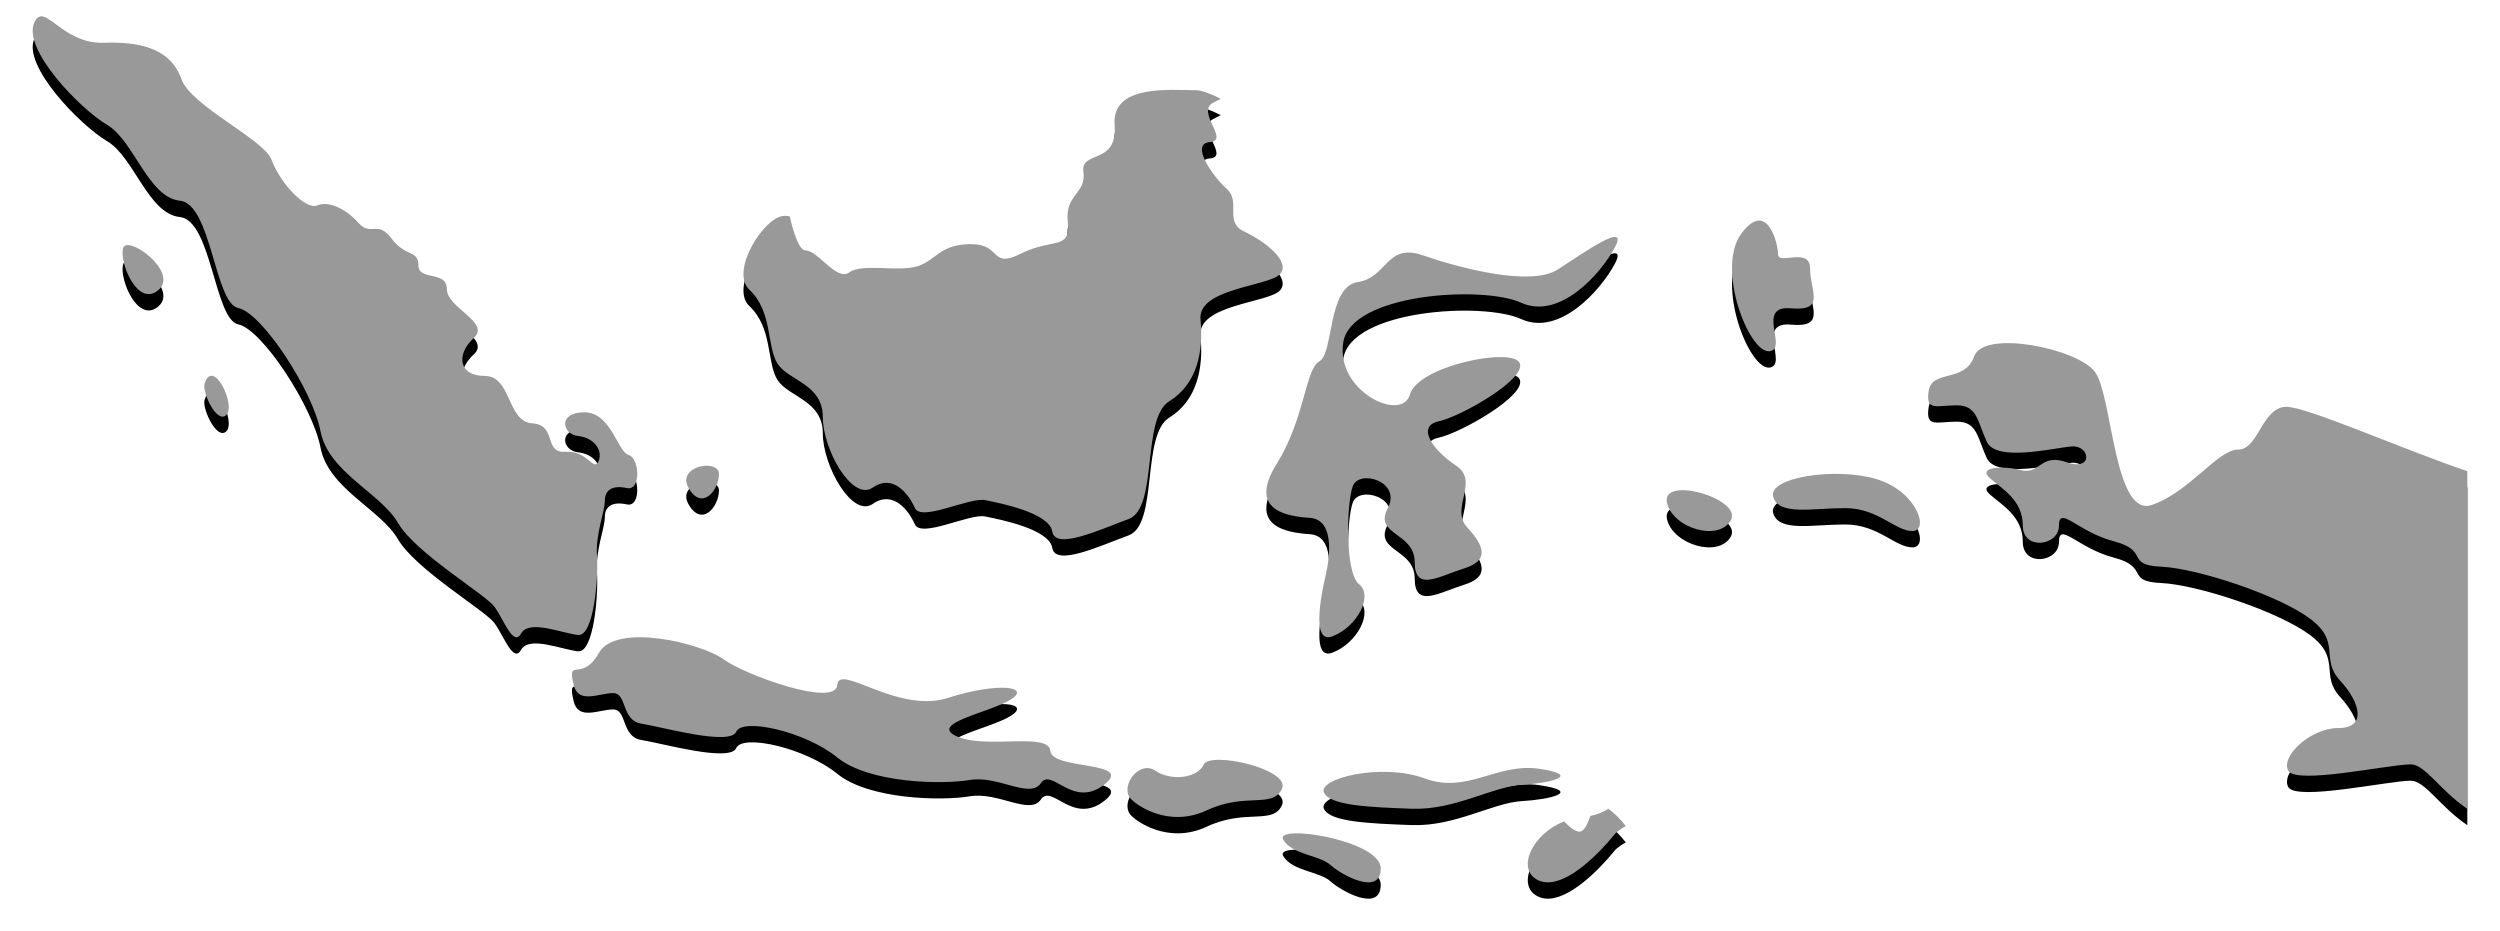 <?xml version="1.0" encoding="UTF-8"?>
<svg width="306px" height="114px" viewBox="0 0 306 114" version="1.1" xmlns="http://www.w3.org/2000/svg" xmlns:xlink="http://www.w3.org/1999/xlink">
    <!-- Generator: sketchtool 57.1 (101010) - https://sketch.com -->
    <title>90344D80-BD19-491F-BC31-408F9E206C31</title>
    <desc>Created with sketchtool.</desc>
    <defs>
        <path d="M720.04,205.946 C719.706,206.949 721.548,210.983 722.716,209.777 C723.893,208.562 721.097,202.754 720.04,205.946 Z M783,217.032 C783,215.081 777.699,216.028 779.302,218.768 C780.946,221.573 783,218.977 783,217.032 Z M710.05,189.42 C709.629,191.289 711.92,196.704 714.426,194.468 C716.931,192.224 710.454,187.584 710.05,189.42 Z M855.331,222.388 C858.247,222.578 857.859,226.838 857.275,229.352 C856.688,231.87 855.511,237.847 858.053,236.899 C861.16,235.738 863.106,231.87 861.356,230.516 C859.604,229.162 859.803,220.639 860.578,218.516 C861.356,216.379 866.609,217.932 864.857,221.224 C863.106,224.519 868.16,224.119 868.16,227.808 C868.16,231.481 871.076,229.551 874.188,228.583 C877.303,227.615 876.722,225.864 874.581,223.546 C872.441,221.224 876.138,217.932 873.225,215.993 C870.306,214.063 868.359,211.157 871.079,210.575 C873.806,209.994 881.966,205.345 880.997,203.412 C880.025,201.471 868.553,203.798 867.578,207.28 C866.612,210.763 858.446,206.889 859.418,200.895 C860.393,194.892 876.525,193.924 881.191,196.053 C885.86,198.187 890.913,192.568 892.66,189.278 C894.413,185.98 888.972,189.86 885.663,191.989 C882.36,194.123 873.612,191.793 869.137,190.246 C864.665,188.702 864.862,192.956 861.165,193.535 C857.472,194.123 858.25,202.251 856.5,203.219 C854.747,204.192 854.747,210.189 851.252,215.806 C847.747,221.414 852.412,222.192 855.331,222.388 Z M768.069,227.053 C767.874,224.349 769.033,221.643 769.033,220.286 C769.033,218.94 770,218.359 771.738,218.741 C773.482,219.127 773.294,215.066 771.934,214.681 C770.581,214.301 769.81,209.464 766.516,209.464 C763.233,209.464 763.811,212.167 765.75,212.365 C767.687,212.555 768.838,214.105 768.262,215.457 C767.681,216.809 766.913,214.105 764.202,214.301 C761.489,214.488 763.233,211.005 760.14,210.815 C757.047,210.623 757.631,205.015 754.334,205.015 C751.045,205.015 750.858,202.311 752.984,200.382 C755.108,198.443 749.696,196.703 749.696,194.388 C749.696,192.062 746.217,193.422 746.217,191.484 C746.217,189.557 744.672,190.523 742.926,188.199 C741.19,185.881 740.414,188.007 738.866,186.272 C737.323,184.53 735.194,183.563 733.839,184.141 C732.487,184.728 729.388,181.628 728.229,178.536 C727.309,176.07 718.368,171.962 717.203,168.678 C716.046,165.393 712.951,164.036 707.731,164.232 C702.512,164.419 700.45,159.121 699.215,161.718 C697.673,165.011 704.828,172.35 708.117,174.286 C711.403,176.213 713.141,183.172 717.01,183.563 C720.886,183.949 721.263,196.125 724.166,196.703 C727.069,197.29 733.266,206.76 734.23,211.782 C735.197,216.812 741.573,219.325 743.708,222.998 C745.831,226.667 754.339,231.7 755.502,233.242 C756.658,234.786 757.824,238.266 758.796,236.523 C759.763,234.786 763.82,236.523 765.756,236.721 C767.684,236.92 768.259,229.762 768.069,227.053 Z M914.207,196.735 C918.519,197.128 916.553,194.597 916.553,191.88 C916.553,189.164 912.638,191.493 912.638,190.135 C912.638,188.774 911.267,183.338 908.128,187.606 C904.989,191.88 909.136,202.44 911.652,201.986 C913.819,201.593 909.89,196.345 914.207,196.735 Z M899.054,220.608 C899.814,223.638 905.323,225.332 906.846,222.692 C908.361,220.039 898.176,217.102 899.054,220.608 Z M883.425,253.103 C878.156,252.329 874.64,256.234 869.365,254.273 C864.095,252.329 856.207,254.312 857.064,256.033 C857.849,257.601 862.532,257.796 867.805,257.991 C873.077,258.181 877.763,255.245 881.279,255.056 C884.791,254.861 888.701,253.886 883.425,253.103 Z M924.678,217.642 C919.705,216.143 911.22,217.423 912.058,219.884 C912.82,222.128 916.835,221.194 920.86,221.194 C924.875,221.194 926.974,224 929.082,224 C931.185,224 929.657,219.133 924.678,217.642 Z M823.562,250.922 C823.373,248.559 815.829,250.726 812.164,249.153 C808.497,247.572 816.219,246.201 818.731,244.617 C821.24,243.042 817.185,242.456 811.006,244.43 C804.815,246.395 797.676,240.099 797.481,242.849 C797.291,245.607 786.272,241.668 783.573,239.703 C780.869,237.738 770.436,235.17 768.307,238.913 C766.186,242.661 764.349,239.305 765.223,242.851 C765.8,245.215 768.307,243.838 770.048,243.838 C771.787,243.838 771.014,247.188 773.52,247.575 C776.035,247.976 784.346,250.336 785.117,248.562 C785.887,246.796 793.618,248.562 797.481,251.713 C801.343,254.858 810.227,255.057 813.708,254.468 C817.182,253.88 821.048,256.829 822.399,254.861 C823.755,252.899 826.261,258.012 830.13,255.057 C833.992,252.108 823.758,253.282 823.562,250.922 Z M974.706,208.796 C971.825,208.995 971.437,214.03 968.94,214.03 C966.443,214.03 962.979,219.256 958.366,220.811 C953.75,222.358 953.558,207.454 951.442,204.547 C949.328,201.64 937.799,199.319 936.646,202.606 C935.491,205.904 931.483,204.158 931.064,206.869 C930.683,209.387 932.028,208.612 934.524,208.612 C937.019,208.612 937.019,210.542 938.177,213.062 C939.332,215.583 946.254,213.84 948.559,213.647 C950.864,213.454 951.247,216.741 947.981,215.583 C944.715,214.425 944.715,217.127 942.407,216.551 C940.102,215.966 937.019,216.159 938.557,217.519 C940.102,218.873 942.59,220.227 942.59,223.326 C942.59,226.423 947.02,225.844 947.02,223.326 C947.02,220.814 949.325,224.098 953.747,225.256 C958.171,226.423 955.097,228.163 959.516,228.361 C963.935,228.557 973.931,231.85 977.775,234.745 C981.63,237.652 978.927,239.587 981.43,242.304 C983.927,245.009 984.693,248.111 981.233,248.111 C977.775,248.111 974.125,251.591 975.083,253.334 C976.044,255.077 987.393,252.559 990.076,252.559 C991.842,252.559 993.614,255.715 997,258 L997,216.674 C988.684,213.851 977.077,208.64 974.706,208.796 Z M891.865,258 C891.248,258.39 890.53,258.688 889.664,258.872 C889.395,259.57 889.128,260.347 888.665,260.683 C888.103,261.094 887.135,260.268 886.449,259.54 C882.574,261.045 880.534,265.376 883.225,266.719 C885.812,268.007 889.58,264.583 891.735,262.171 C892.085,261.776 892.395,261.413 892.647,261.099 C892.795,260.915 893.035,260.723 893.325,260.528 C893.522,260.385 893.748,260.247 894,260.111 C893.374,259.294 892.572,258.49 891.865,258 Z M838.125,208.11 C841.562,205.993 842.324,201.949 841.941,198.111 C841.562,194.261 850.346,194.075 851.688,192.531 C853.027,190.995 849.772,188.496 847.291,187.34 C844.806,186.19 846.904,183.691 845.187,182.155 C843.467,180.622 840.604,176.575 843.089,176.392 C845.568,176.194 841.364,172.734 843.467,171.584 C843.751,171.425 844.08,171.262 844.425,171.092 C843.169,170.464 842.073,170.042 841.366,170.042 C838.316,170.042 831.053,169.276 831.428,174.267 C831.818,179.269 827.229,177.341 827.608,180.038 C827.991,182.732 825.314,182.732 825.697,186.19 C826.087,189.654 823.795,188.112 819.966,190.04 C816.146,191.956 817.675,188.882 813.854,188.882 C810.034,188.882 809.65,190.806 807.356,191.573 C805.059,192.337 800.479,191.19 798.95,192.337 C797.423,193.492 795.129,189.654 793.6,189.654 C792.822,189.654 792.145,187.548 791.665,185.488 C791.392,185.438 791.143,185.404 790.925,185.421 C788.446,185.618 784.33,192.217 786.721,194.459 C789.589,197.15 788.827,201.374 790.158,203.494 C791.499,205.61 795.712,205.988 795.712,210.032 C795.712,214.067 799.334,220.408 801.821,218.681 C804.303,216.953 806.213,219.453 806.978,221.175 C807.743,222.908 813.664,219.83 815.58,220.214 C817.487,220.603 823.406,221.758 823.798,224.06 C824.176,226.369 829.526,223.863 833.156,222.525 C836.784,221.175 834.68,210.215 838.125,208.11 Z M852.087,261.813 C853.239,263.65 856.503,263.65 857.852,264.876 C859.198,266.096 864,268.748 864,265.285 C864,261.813 850.808,259.771 852.087,261.813 Z M842.332,252.583 C841.574,254.265 838.313,254.637 836.399,253.327 C834.484,252.03 832.111,255.098 833.337,256.686 C833.912,257.436 837.931,260.42 842.716,258.182 C847.507,255.947 850.757,257.994 851.908,255.57 C853.056,253.143 843.101,250.906 842.332,252.583 Z" id="path-1"></path>
        <filter x="-2.3%" y="-4.7%" width="104.7%" height="113.2%" filterUnits="objectBoundingBox" id="filter-2">
            <feOffset dx="0" dy="2" in="SourceAlpha" result="shadowOffsetOuter1"></feOffset>
            <feGaussianBlur stdDeviation="2" in="shadowOffsetOuter1" result="shadowBlurOuter1"></feGaussianBlur>
            <feColorMatrix values="0 0 0 0 0   0 0 0 0 0   0 0 0 0 0  0 0 0 0.01 0" type="matrix" in="shadowBlurOuter1"></feColorMatrix>
        </filter>
    </defs>
    <g id="design" stroke="none" stroke-width="1" fill="none" fill-rule="evenodd">
        <g id="choose-country1" transform="translate(-695, -159)">
            <g id="indonesia">
                <use fill="black" fill-opacity="1" filter="url(#filter-2)" xlink:href="#path-1"></use>
                <use fill="#999999" fill-rule="evenodd" xlink:href="#path-1"></use>
            </g>
        </g>
    </g>
</svg>